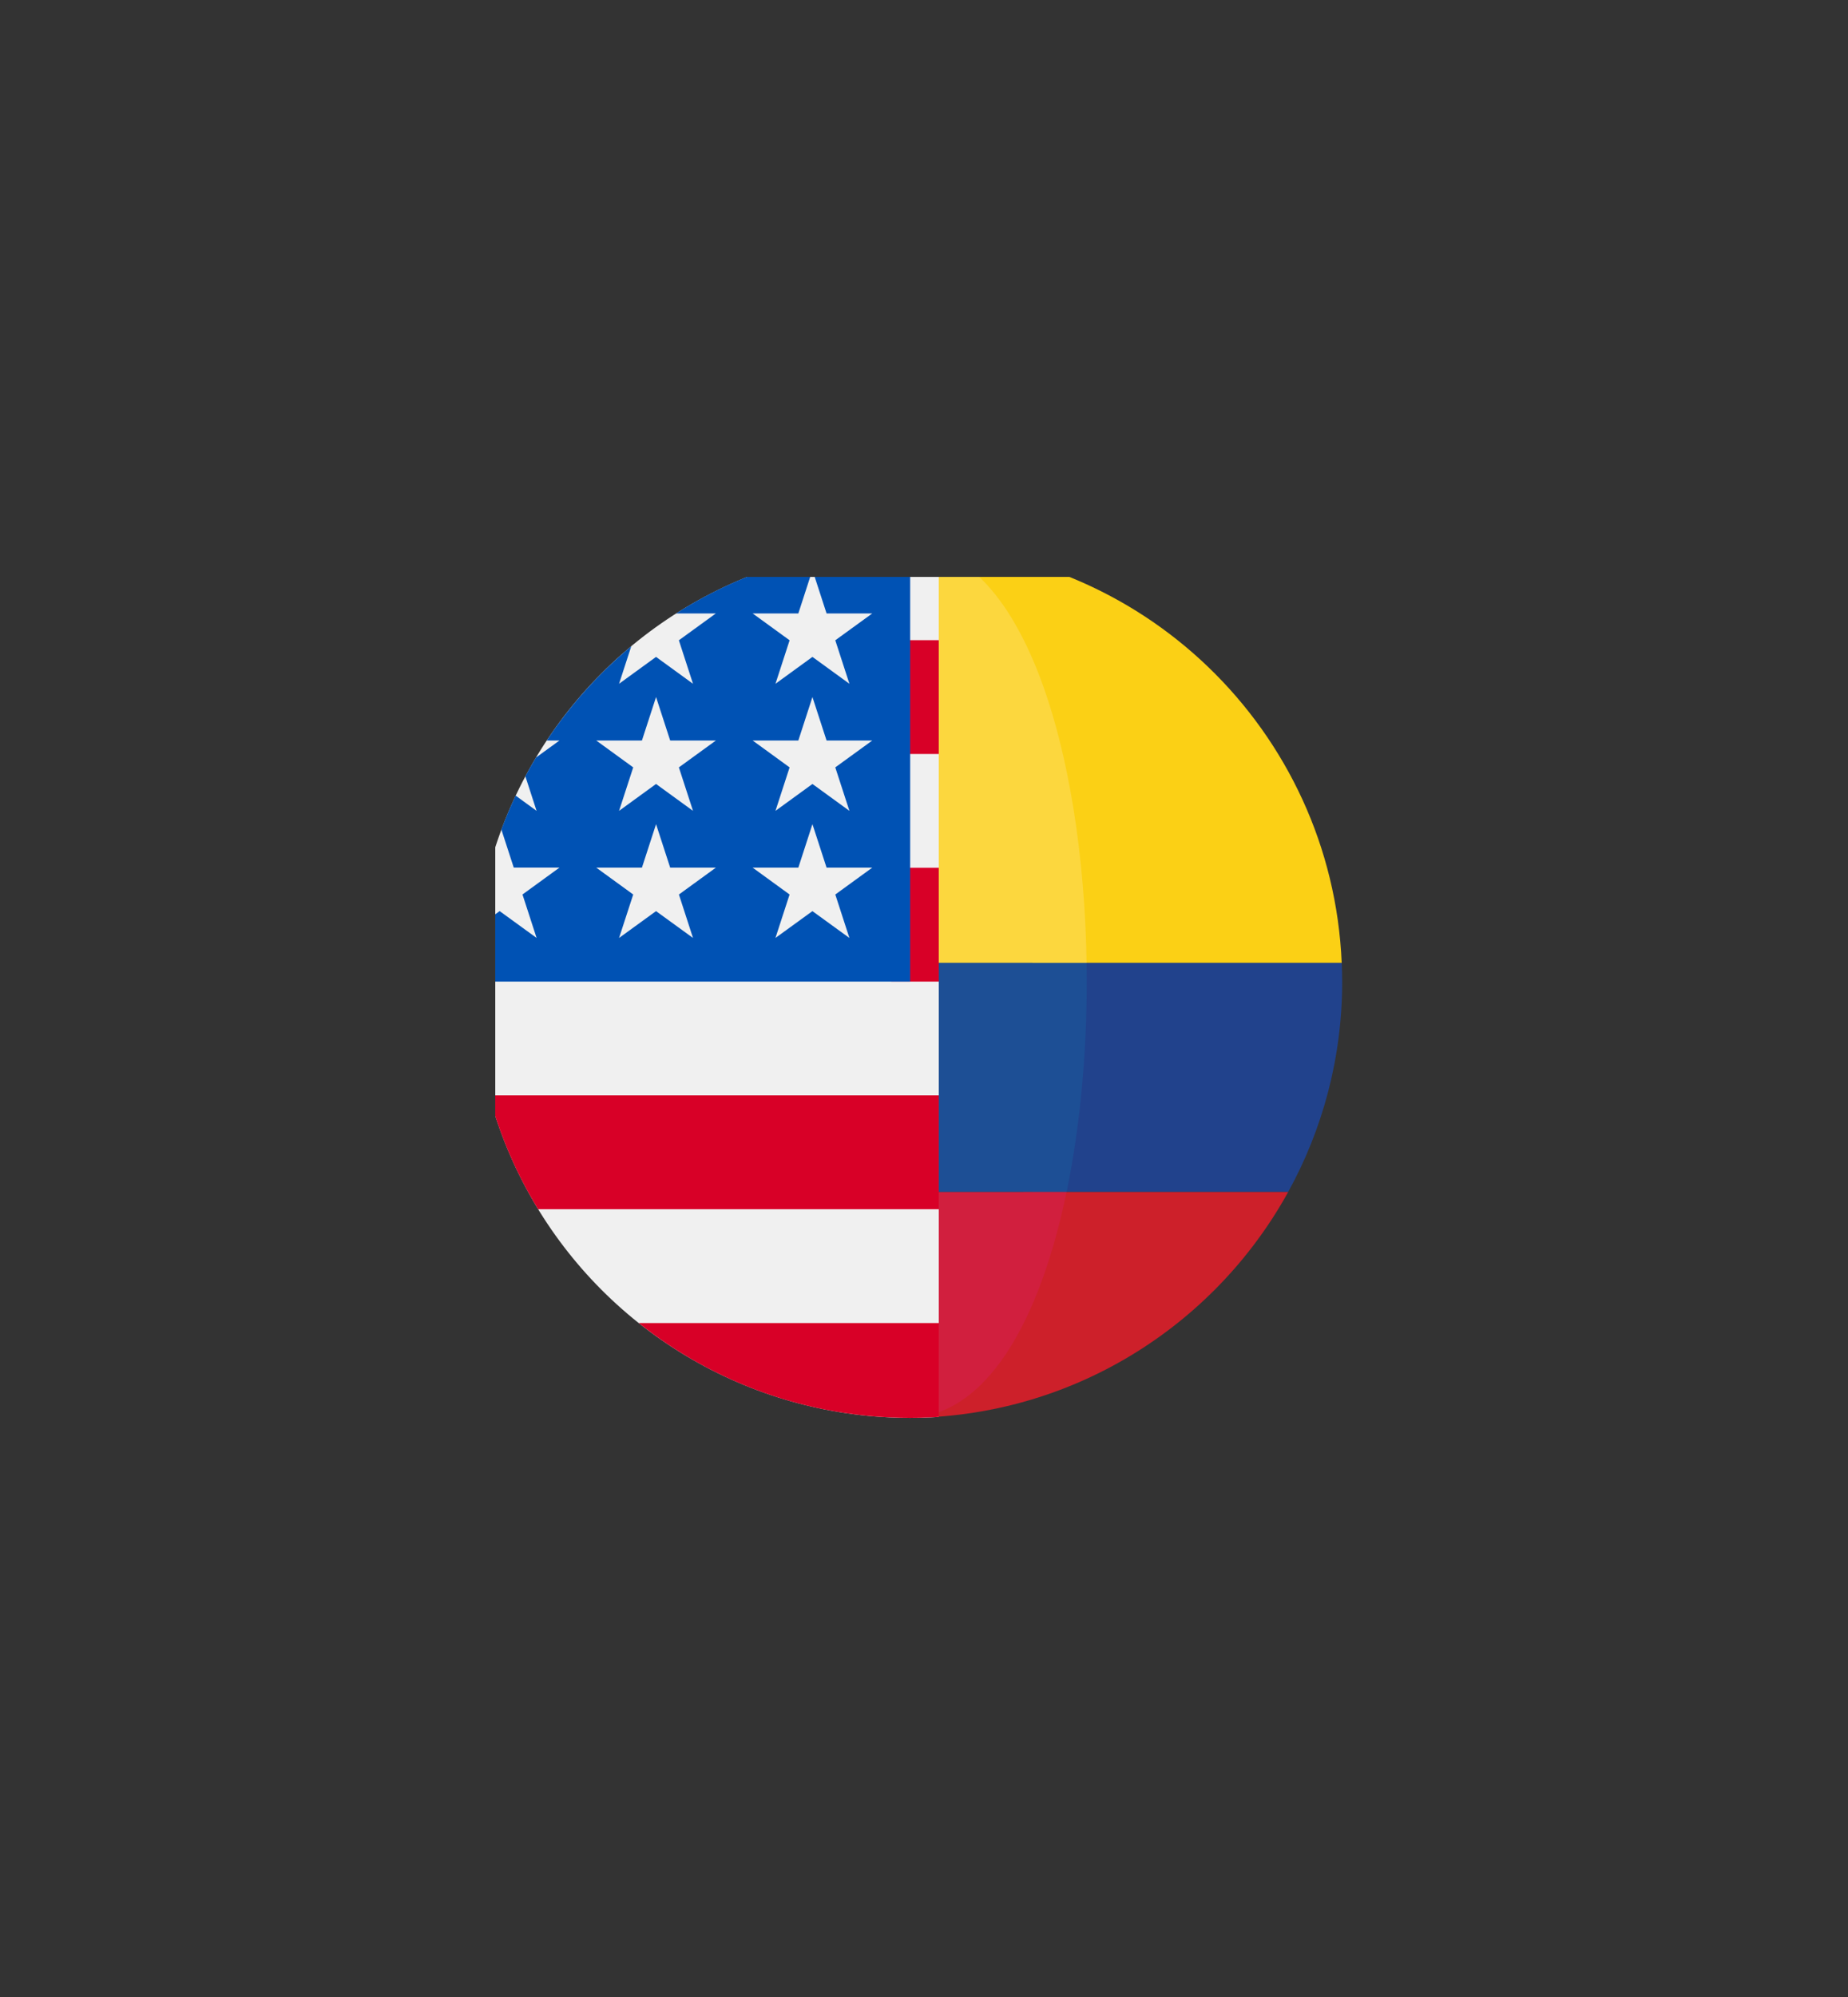 <?xml version="1.0" encoding="utf-8"?>
<!-- Generator: Adobe Illustrator 16.0.0, SVG Export Plug-In . SVG Version: 6.00 Build 0)  -->
<!DOCTYPE svg PUBLIC "-//W3C//DTD SVG 1.1//EN" "http://www.w3.org/Graphics/SVG/1.1/DTD/svg11.dtd">
<svg version="1.1" id="Capa_1" xmlns="http://www.w3.org/2000/svg" xmlns:xlink="http://www.w3.org/1999/xlink" x="0px" y="0px"
	 width="83.333px" height="90px" viewBox="0 0 83.333 90" enable-background="new 0 0 83.333 90" xml:space="preserve">
<rect x="0" y="0" width="83.333" height="90" fill="#333333" stroke="none"/>
<g>
	<path fill="#FBD015" d="M294.082-60.26h31.914c-1.011-23.959-20.746-43.074-44.952-43.074
		C293.115-103.333,293.737-82.1,294.082-60.26z"/>
	<path fill="#21428C" d="M294.082-36.637h26.389c3.549-6.435,5.574-13.828,5.574-21.697c0-0.645-0.021-1.287-0.048-1.926h-29.85
		C296.275-52.111,295.585-43.883,294.082-36.637z"/>
	<g>
		<path fill="#CD202A" d="M279.604-13.359c-0.115-0.003-0.231-0.008-0.347-0.013C279.373-13.367,279.488-13.362,279.604-13.359z"/>
		<path fill="#CD202A" d="M281.043-13.334c16.983,0,31.765-9.412,39.426-23.302h-27.336C290.37-23.32,289.32-13.334,281.043-13.334z
			"/>
	</g>
	<path fill="#FFFFFF" d="M281.043-13.334c-0.482,0-0.962-0.01-1.439-0.025C280.083-13.344,280.564-13.334,281.043-13.334z"/>
	<path fill="#FCD73E" d="M236.093-60.26h63.573c-0.344-21.84-6.551-43.074-18.622-43.074
		C256.838-103.333,237.103-84.219,236.093-60.26z"/>
	<path fill="#1D4F95" d="M299.666-60.26h-63.573c-0.027,0.64-0.048,1.281-0.048,1.926c0,7.869,2.025,15.262,5.574,21.697h55.982
		C299.105-43.883,299.795-52.111,299.666-60.26z"/>
	<path fill="#D11F3E" d="M279.257-13.372c0.115,0.004,0.23,0.01,0.346,0.013c0.479,0.016,0.958,0.025,1.439,0.025
		c8.277,0,13.793-9.986,16.557-23.303h-55.981C249.009-23.236,263.029-14.006,279.257-13.372z"/>
</g>
<g>
	<g>
		<g>
			<defs>
				<rect id="SVGID_1_" x="42.333" y="26" width="19" height="39"/>
			</defs>
			<clipPath id="SVGID_2_">
				<use xlink:href="#SVGID_1_"  overflow="visible"/>
			</clipPath>
			<g clip-path="url(#SVGID_2_)">
				<path fill="#FBD015" d="M46.558,43.396h13.944c-0.441-10.469-9.065-18.821-19.642-18.821
					C46.135,24.575,46.408,33.853,46.558,43.396z"/>
				<path fill="#21428C" d="M46.558,53.719h11.53c1.551-2.813,2.436-6.043,2.436-9.481c0-0.282-0.01-0.563-0.021-0.842H47.46
					C47.516,46.956,47.215,50.552,46.558,53.719z"/>
				<g>
					<path fill="#CD202A" d="M40.232,63.889c-0.051,0-0.101-0.004-0.151-0.005C40.13,63.885,40.181,63.889,40.232,63.889z"/>
					<path fill="#CD202A" d="M40.861,63.9c7.421,0,13.879-4.112,17.228-10.181H46.143C44.936,59.538,44.477,63.9,40.861,63.9z"/>
				</g>
				<path fill="#FFFFFF" d="M40.861,63.9c-0.211,0-0.42-0.005-0.629-0.012C40.442,63.896,40.652,63.9,40.861,63.9z"/>
				<path fill="#FCD73E" d="M21.22,43.396h27.778c-0.151-9.543-2.863-18.821-8.138-18.821C30.284,24.575,21.662,32.927,21.22,43.396
					z"/>
				<path fill="#1D4F95" d="M48.999,43.396H21.22c-0.012,0.279-0.021,0.56-0.021,0.842c0,3.438,0.885,6.668,2.437,9.481h24.461
					C48.753,50.552,49.054,46.956,48.999,43.396z"/>
				<path fill="#D11F3E" d="M40.081,63.884c0.05,0.001,0.101,0.005,0.151,0.005c0.209,0.007,0.418,0.012,0.629,0.012
					c3.616,0,6.026-4.362,7.234-10.182H23.633C26.864,59.573,32.99,63.606,40.081,63.884z"/>
			</g>
		</g>
		<g>
			<defs>
				<rect id="SVGID_3_" x="22.333" y="26" width="20" height="39"/>
			</defs>
			<clipPath id="SVGID_4_">
				<use xlink:href="#SVGID_3_"  overflow="visible"/>
			</clipPath>
			<g clip-path="url(#SVGID_4_)">
				<circle fill="#F0F0F0" cx="41.042" cy="44.238" r="19.663"/>
				<g>
					<path fill="#D80027" d="M40.187,44.237h20.518c0-1.774-0.236-3.493-0.677-5.128H40.187V44.237z"/>
					<path fill="#D80027" d="M40.187,33.979h17.632c-1.204-1.963-2.743-3.7-4.537-5.129H40.187V33.979z"/>
					<path fill="#D80027" d="M41.042,63.9c4.628,0,8.881-1.601,12.24-4.274H28.802C32.161,62.3,36.415,63.9,41.042,63.9z"/>
					<path fill="#D80027" d="M24.265,54.496h33.554c0.966-1.577,1.716-3.301,2.209-5.129H22.056
						C22.549,51.195,23.298,52.919,24.265,54.496z"/>
				</g>
				<path fill="#0052B4" d="M30.487,27.646h1.793l-1.667,1.21l0.637,1.96l-1.667-1.211l-1.667,1.211l0.551-1.693
					c-1.468,1.223-2.754,2.655-3.814,4.25h0.575l-1.062,0.771C24,34.419,23.841,34.7,23.69,34.984l0.506,1.559l-0.944-0.687
					c-0.235,0.498-0.45,1.007-0.644,1.527l0.559,1.718h2.061l-1.667,1.211l0.636,1.958l-1.666-1.209l-0.998,0.724
					c-0.101,0.804-0.152,1.622-0.152,2.452h19.662c0-10.859,0-12.14,0-19.663C37.158,24.575,33.537,25.701,30.487,27.646z
					 M31.25,42.271l-1.667-1.209l-1.667,1.209l0.638-1.958l-1.667-1.211h2.06l0.637-1.959l0.637,1.959h2.061l-1.667,1.211
					L31.25,42.271z M30.613,34.584l0.637,1.959l-1.667-1.211l-1.667,1.211l0.638-1.959l-1.667-1.211h2.06l0.637-1.959l0.637,1.959
					h2.061L30.613,34.584z M38.302,42.271l-1.667-1.209l-1.667,1.209l0.637-1.958l-1.666-1.211H36l0.636-1.959l0.637,1.959h2.061
					l-1.667,1.211L38.302,42.271z M37.666,34.584l0.637,1.959l-1.667-1.211l-1.667,1.211l0.637-1.959l-1.666-1.211H36l0.636-1.959
					l0.637,1.959h2.061L37.666,34.584z M37.666,28.856l0.637,1.96l-1.667-1.211l-1.667,1.211l0.637-1.96l-1.666-1.21H36l0.636-1.959
					l0.637,1.959h2.061L37.666,28.856z"/>
			</g>
		</g>
	</g>
</g>
</svg>
